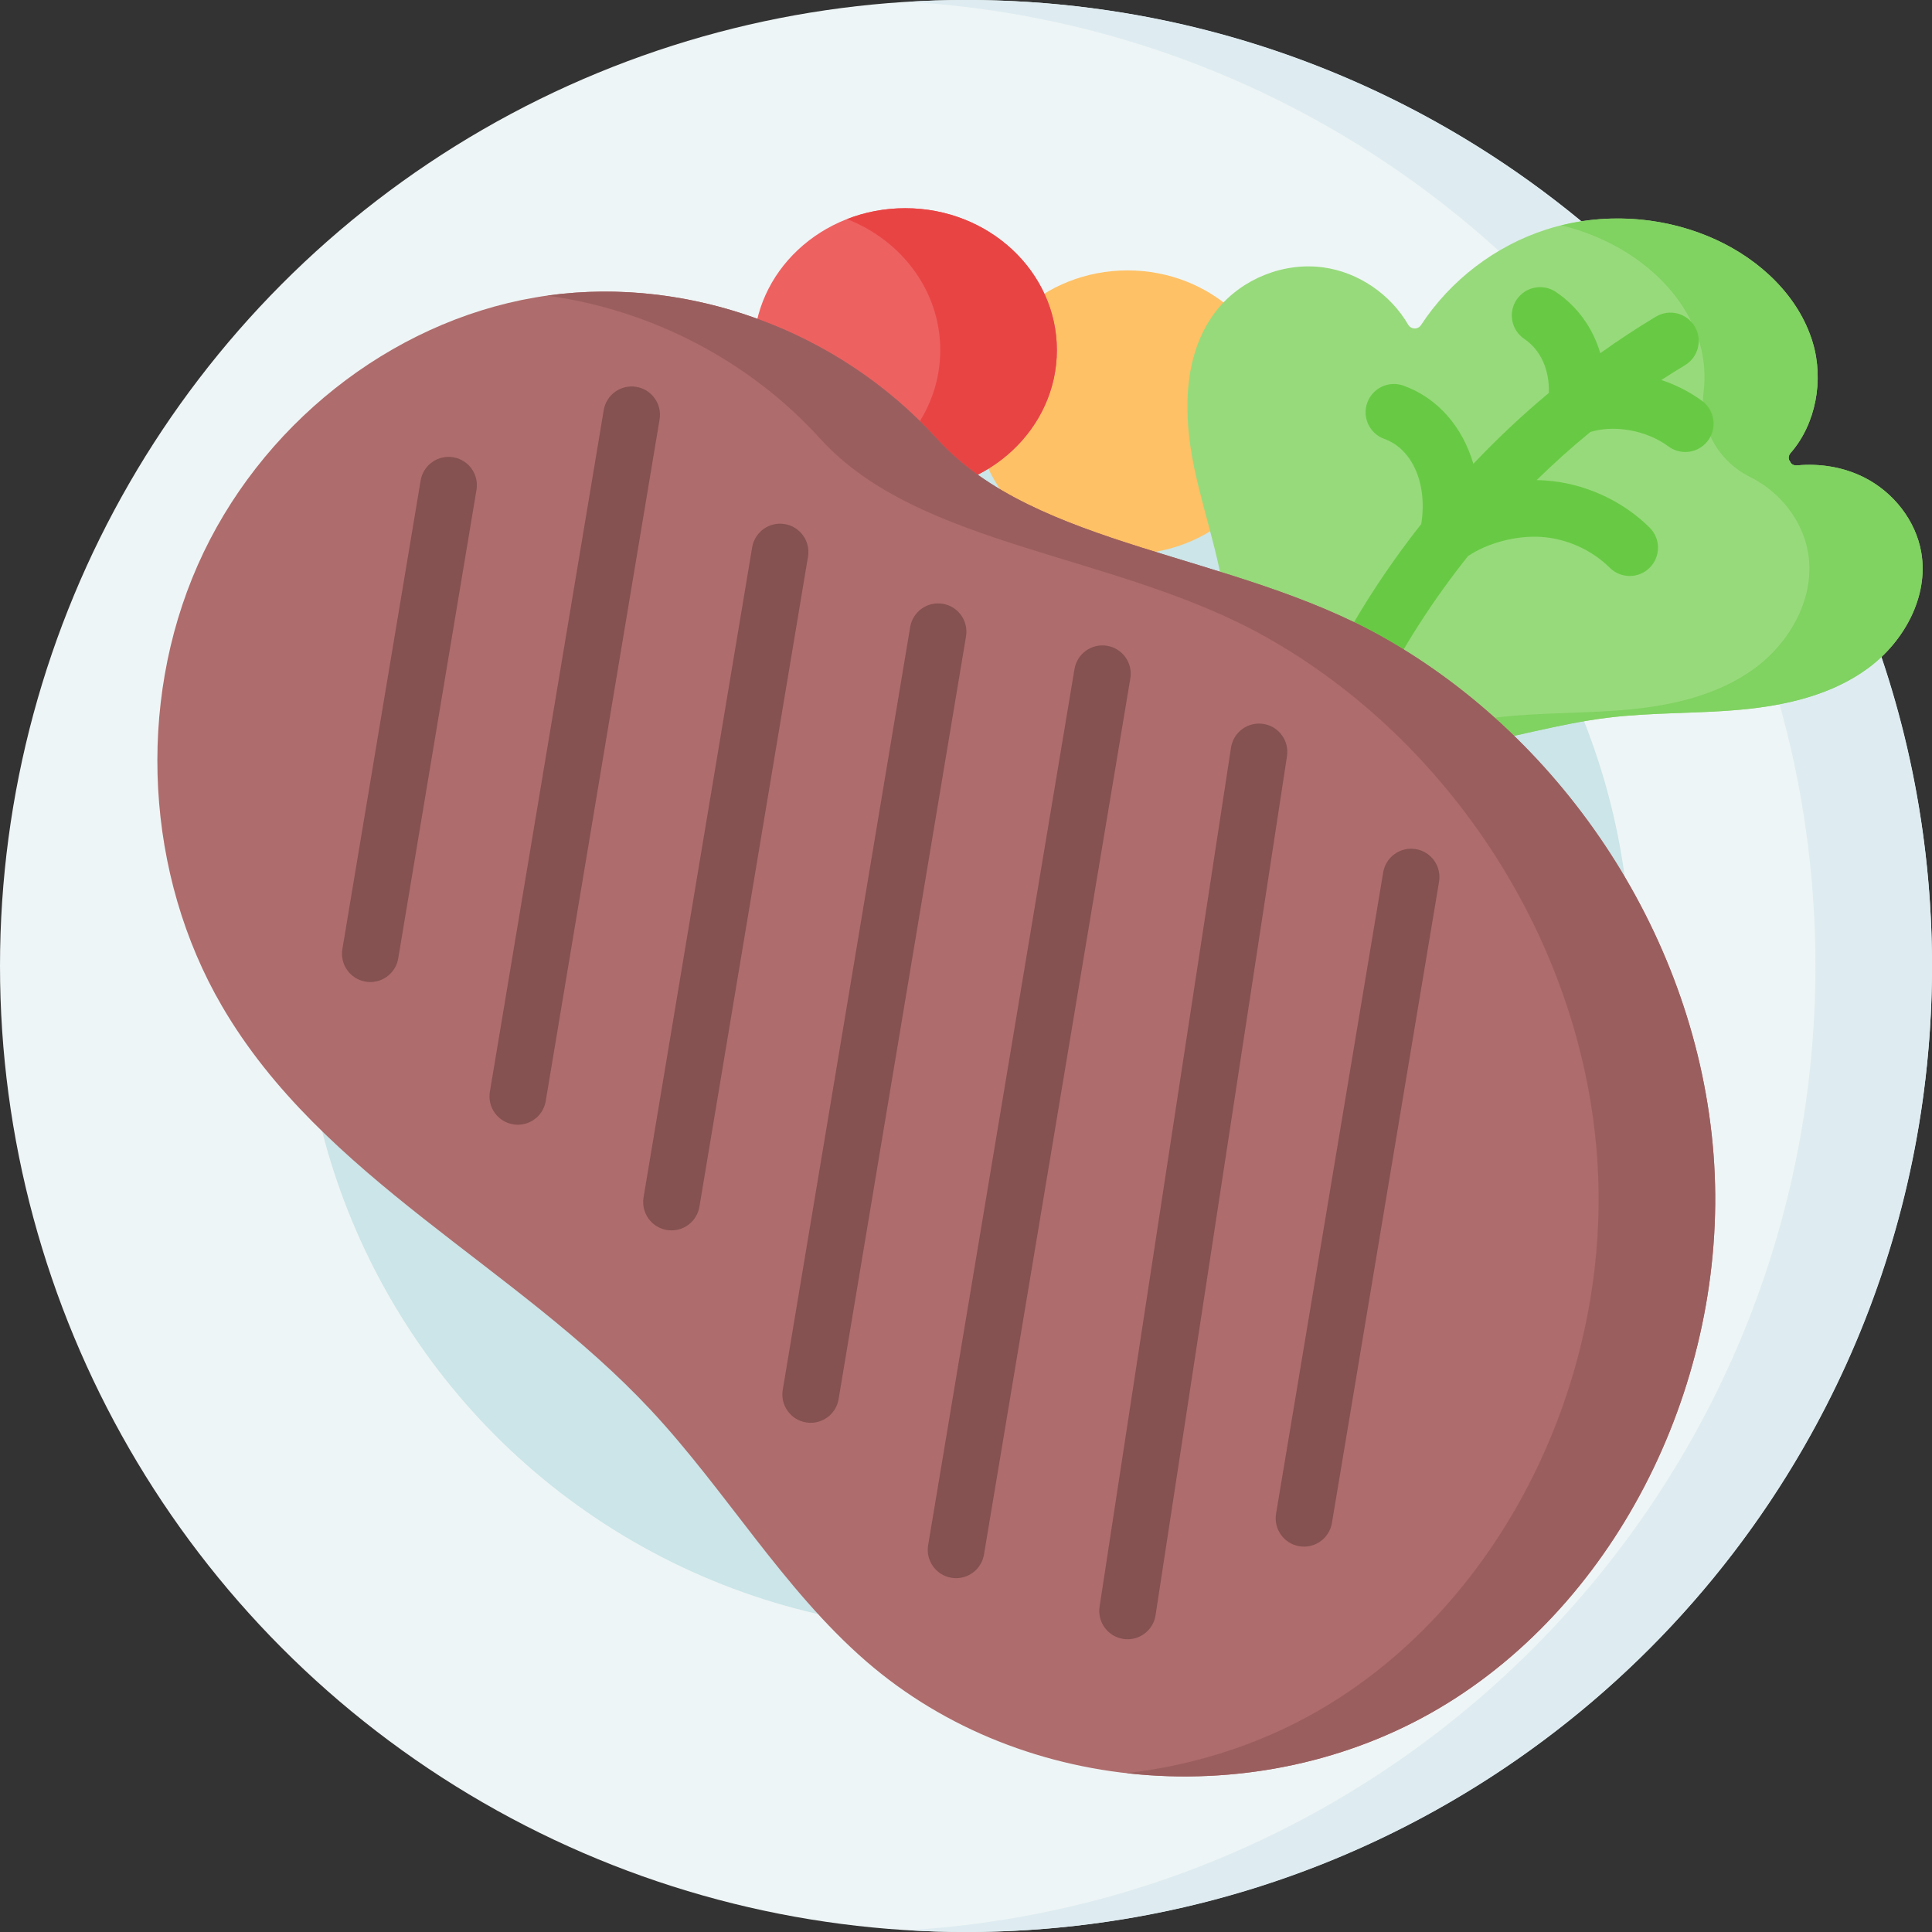 <svg id="Layer_1" enable-background="new 0 0 512 512" height="512" viewBox="0 0 512 512" width="512" xmlns="http://www.w3.org/2000/svg"><rect x="0" y="0" width="512" height="512" fill="#333333" stroke="none"/><g><circle cx="256" cy="256" fill="#eef5f6" r="256"/><path d="m256 0c-5.19 0-10.339.173-15.453.478 134.188 7.991 240.548 119.327 240.548 255.522s-106.36 247.531-240.547 255.522c5.113.305 10.262.478 15.452.478 141.385 0 256-114.615 256-256s-114.615-256-256-256z" fill="#deecf1"/><circle cx="256" cy="256" fill="#cbe5e8" r="176.161"/><ellipse cx="298.818" cy="109.261" fill="#fec165" rx="40.177" ry="37.602"/><ellipse cx="239.906" cy="92.778" fill="#ee6161" rx="40.177" ry="37.602"/><path d="m239.906 55.176c-5.477 0-10.695 1.029-15.453 2.886 14.518 5.667 24.724 19.074 24.724 34.715s-10.206 29.048-24.724 34.715c4.757 1.857 9.976 2.886 15.453 2.886 22.189 0 40.177-16.835 40.177-37.602 0-20.765-17.987-37.6-40.177-37.6z" fill="#e94444"/><path d="m325.158 166.759c-.214-14.615-5.712-28.566-8.7-42.874s-3.01-30.585 6.199-41.936c6.625-8.166 17.655-12.521 28.072-11.083 9.269 1.28 17.763 7.107 22.456 15.179.755 1.299 2.588 1.342 3.411.084 7.771-11.869 19.689-20.993 33.209-25.316 14.642-4.682 31.021-3.688 44.99 2.731 11.685 5.37 21.939 14.957 25.616 27.28 2.966 9.939.807 21.581-5.894 29.236-1.185 1.354-.076 3.442 1.715 3.275 6.121-.571 12.381.448 17.853 3.223 7.689 3.9 13.618 11.369 15.076 19.867 2.005 11.686-4.58 23.653-14.133 30.676s-21.583 9.821-33.387 10.936-23.727.717-35.496 2.155c-13.011 1.59-25.648 5.402-38.577 7.554s-26.617 2.553-38.727-2.463c-12.111-5.016-23.505-16.384-23.683-28.524z" fill="#97da7b"/><g><path d="m509.161 146.424c-1.458-8.497-7.386-15.967-15.076-19.867-5.471-2.775-11.732-3.794-17.853-3.223-1.791.167-2.9-1.921-1.715-3.275 6.701-7.655 8.86-19.297 5.894-29.236-3.678-12.322-13.932-21.91-25.616-27.28-12.724-5.847-27.444-7.177-41.034-3.831 3.788.926 7.489 2.202 11.034 3.831 11.685 5.37 21.939 14.957 25.616 27.28 1.256 4.209 1.593 8.724 1.055 13.111-1.15 9.382 3.92 18.305 12.388 22.506.077.038.154.077.231.116 7.689 3.9 13.618 11.369 15.076 19.867 2.005 11.686-4.58 23.653-14.133 30.676s-21.583 9.821-33.387 10.936-23.727.717-35.496 2.155c-13.011 1.59-25.648 5.402-38.577 7.554-.178.03-.358.055-.537.084 9.902 2.194 20.448 1.595 30.537-.084 12.93-2.152 25.567-5.964 38.577-7.554 11.769-1.439 23.692-1.04 35.496-2.155s23.833-3.914 33.387-10.936c9.553-7.022 16.138-18.989 14.133-30.675z" fill="#80d261"/></g><path d="m451.082 106.257c-3.257-2.409-6.941-4.27-10.812-5.552 2.07-1.347 4.162-2.656 6.275-3.925 3.551-2.132 4.701-6.74 2.568-10.291-2.132-3.552-6.739-4.7-10.291-2.569-5.024 3.017-9.935 6.251-14.725 9.671-1.967-6.651-5.985-12.313-11.754-16.209-3.433-2.319-8.095-1.416-10.413 2.017-2.318 3.432-1.416 8.094 2.017 10.413 4.356 2.942 6.699 8.174 6.518 14.31-7.021 5.857-13.708 12.14-20.009 18.793-2.844-9.724-9.393-17.445-18.534-20.716-3.903-1.396-8.193.634-9.589 4.535-1.396 3.9.635 8.193 4.534 9.588 7.508 2.687 11.476 12.032 9.771 22.557-9.441 11.956-17.7 24.803-24.514 38.282-1.869 3.696-.387 8.208 3.31 10.077 1.085.548 2.24.808 3.378.808 2.739 0 5.379-1.506 6.699-4.118 6.519-12.894 14.452-25.169 23.536-36.565 5.211-3.507 12.892-5.526 19.5-5.066 6.705.468 13.29 3.448 18.066 8.176 1.463 1.448 3.369 2.17 5.276 2.17 1.932 0 3.863-.742 5.33-2.224 2.914-2.944 2.89-7.693-.054-10.606-7.29-7.216-17.341-11.765-27.574-12.48-.783-.055-1.572-.084-2.364-.095 4.557-4.458 9.305-8.715 14.225-12.748 6.412-1.982 14.921-.454 20.707 3.826 1.342.993 2.905 1.471 4.455 1.471 2.297 0 4.564-1.052 6.035-3.04 2.465-3.33 1.762-8.027-1.567-10.49z" fill="#68ca44"/><path d="m248.283 116.269c-26.778-29.521-68.013-44.014-106.495-37.43s-73.096 34.053-89.394 70.944-13.809 82.132 6.43 116.842c26.649 45.705 77.849 68.71 113.642 107.048 19.905 21.32 35.035 47.413 56.949 66.477 42.169 36.683 107.008 40.436 154.234 11.186s74.831-88.422 70.451-145.455-39.313-109.826-87.65-137.037c-39.676-22.335-91.878-23.593-118.167-52.575z" fill="#ae6c6c"/><path d="m454.1 305.881c-4.38-57.033-39.313-109.826-87.65-137.037-39.676-22.335-91.878-23.593-118.167-52.575-26.033-28.7-65.73-43.19-103.277-37.924 27.295 3.715 53.445 17.059 72.372 37.924 26.289 28.982 78.491 30.24 118.167 52.575 48.337 27.211 83.27 80.004 87.65 137.037 4.38 57.034-23.225 116.206-70.451 145.456-16.498 10.218-35.147 16.395-54.226 18.561 29.297 3.329 59.756-2.844 85.132-18.561 47.225-29.25 74.83-88.422 70.45-145.456z" fill="#9b5e5e"/><g fill="#855151"><path d="m120.111 121.181c-4.085-.679-7.951 2.077-8.633 6.162l-20.743 124.171c-.683 4.085 2.076 7.951 6.162 8.633.418.07.834.104 1.244.104 3.599 0 6.776-2.598 7.389-6.265l20.743-124.171c.683-4.086-2.076-7.951-6.162-8.634z"/><path d="m168.634 102.522c-4.082-.68-7.95 2.077-8.633 6.162l-30.176 180.642c-.683 4.085 2.076 7.951 6.162 8.633.418.07.834.104 1.244.104 3.599 0 6.776-2.598 7.389-6.265l30.176-180.642c.683-4.086-2.076-7.951-6.162-8.634z"/><path d="m207.965 138.889c-4.079-.681-7.95 2.077-8.633 6.162l-28.778 172.274c-.683 4.085 2.076 7.951 6.162 8.633.418.07.834.104 1.244.104 3.599 0 6.776-2.598 7.389-6.265l28.778-172.274c.683-4.086-2.076-7.951-6.162-8.634z"/><path d="m249.842 160.011c-4.084-.681-7.95 2.077-8.633 6.162l-33.769 202.146c-.683 4.085 2.076 7.951 6.162 8.633.418.07.834.104 1.244.104 3.599 0 6.776-2.598 7.389-6.265l33.769-202.146c.683-4.086-2.076-7.951-6.162-8.634z"/><path d="m293.388 171.144c-4.087-.679-7.951 2.077-8.633 6.162l-38.786 232.186c-.683 4.085 2.076 7.951 6.162 8.633.418.07.834.104 1.244.104 3.599 0 6.776-2.598 7.389-6.265l38.786-232.186c.682-4.087-2.076-7.952-6.162-8.634z"/><path d="m334.782 191.846c-4.08-.627-7.921 2.185-8.548 6.279l-34.83 227.658c-.626 4.095 2.186 7.921 6.28 8.548.384.059.766.087 1.143.087 3.642 0 6.837-2.657 7.405-6.367l34.83-227.658c.626-4.094-2.185-7.921-6.28-8.547z"/><path d="m375.198 225.026c-4.079-.682-7.95 2.077-8.633 6.162l-28.39 169.946c-.683 4.085 2.076 7.951 6.162 8.633.418.07.834.104 1.244.104 3.599 0 6.776-2.598 7.389-6.265l28.39-169.946c.683-4.086-2.076-7.952-6.162-8.634z"/></g></g></svg>